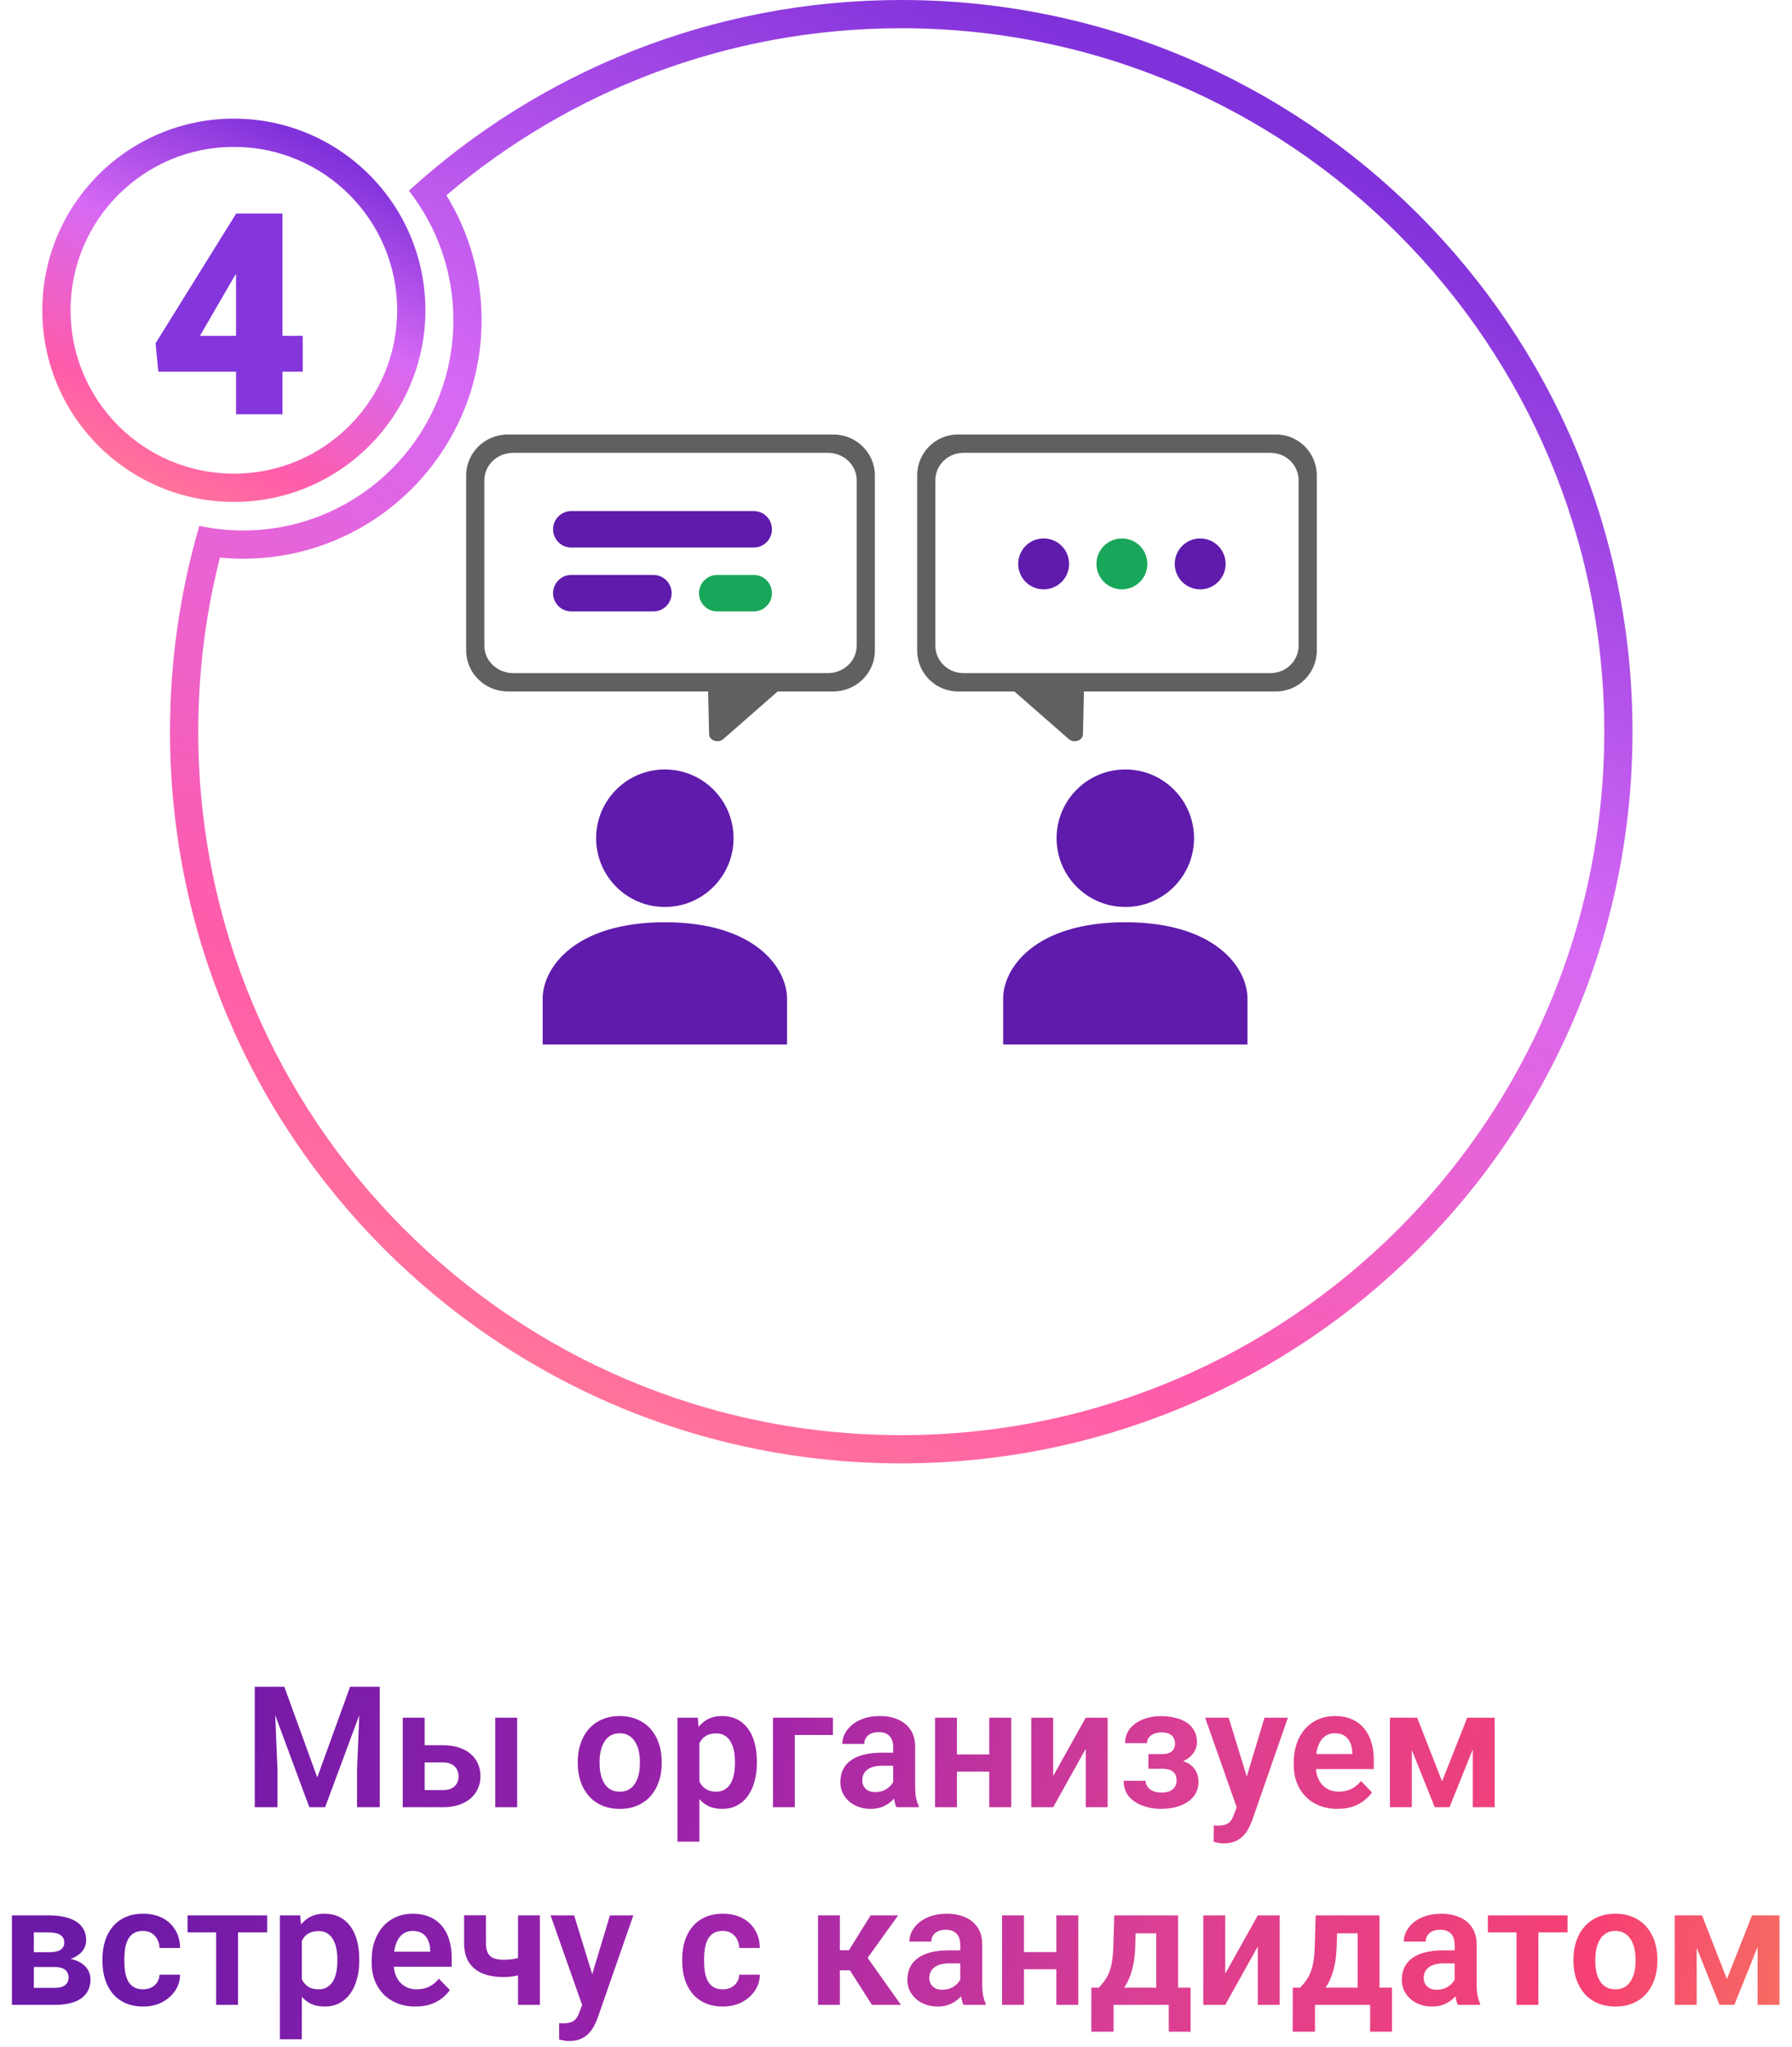 <svg width="127" height="145" viewBox="0 0 127 145" fill="none" xmlns="http://www.w3.org/2000/svg">
<path d="M21.456 23.785V26.324H11.222L11.026 24.313L16.739 15.123H19.337L16.515 19.742L14.171 23.785H21.456ZM20.02 15.123V29.342H16.729V15.123H20.02Z" fill="#8435DC"/>
<path fill-rule="evenodd" clip-rule="evenodd" d="M67.884 30.773H90.438C92.03 30.775 93.32 32.072 93.322 33.672V46.074C93.32 47.674 92.03 48.971 90.438 48.973H76.819L76.75 52.006C76.748 52.207 76.602 52.388 76.381 52.462C76.309 52.487 76.232 52.5 76.155 52.5C76.001 52.499 75.856 52.446 75.751 52.352L71.887 48.973H67.884C66.292 48.971 65.002 47.674 65 46.074V33.672C65.002 32.072 66.292 30.775 67.884 30.773ZM90.051 32.073H68.271C67.176 32.074 66.288 32.946 66.287 34.021V45.725C66.288 46.8 67.176 47.672 68.271 47.673H90.051C91.146 47.672 92.033 46.8 92.034 45.725V34.021C92.033 32.946 91.146 32.074 90.051 32.073Z" fill="#606060"/>
<path fill-rule="evenodd" clip-rule="evenodd" d="M59.054 30.773H35.988C34.36 30.775 33.04 32.072 33.038 33.672V46.074C33.04 47.674 34.36 48.971 35.988 48.973H50.185L50.254 52.006C50.256 52.207 50.402 52.388 50.622 52.462C50.695 52.487 50.772 52.5 50.849 52.5C51.002 52.499 51.148 52.446 51.253 52.352L55.117 48.973H59.054C60.682 48.971 62.002 47.674 62.004 46.074V33.672C62.002 32.072 60.682 30.775 59.054 30.773ZM36.359 32.073H58.683C59.806 32.074 60.715 32.946 60.717 34.021V45.725C60.715 46.8 59.806 47.672 58.683 47.673H36.359C35.236 47.672 34.327 46.8 34.326 45.725V34.021C34.327 32.946 35.236 32.074 36.359 32.073Z" fill="#606060"/>
<path d="M39.196 37.489C39.196 36.775 39.775 36.196 40.489 36.196H53.416C54.13 36.196 54.709 36.775 54.709 37.489C54.709 38.203 54.13 38.782 53.416 38.782H40.489C39.775 38.782 39.196 38.203 39.196 37.489Z" fill="#5F1BAB"/>
<path d="M39.196 42.014C39.196 41.3 39.775 40.721 40.489 40.721H46.306C47.02 40.721 47.599 41.3 47.599 42.014C47.599 42.727 47.02 43.306 46.306 43.306H40.489C39.775 43.306 39.196 42.727 39.196 42.014Z" fill="#5F1BAB"/>
<path d="M75.768 39.939C75.768 38.943 74.96 38.135 73.964 38.135C72.968 38.135 72.16 38.943 72.16 39.939C72.16 40.935 72.968 41.743 73.964 41.743C74.96 41.743 75.768 40.935 75.768 39.939Z" fill="#5F1BAB"/>
<path d="M85.058 38.135C86.054 38.135 86.861 38.943 86.861 39.939C86.861 40.935 86.054 41.743 85.058 41.743C84.061 41.743 83.254 40.935 83.254 39.939C83.254 38.943 84.061 38.135 85.058 38.135Z" fill="#5F1BAB"/>
<path d="M42.248 59.368C42.248 62.058 44.428 64.239 47.118 64.239C49.807 64.239 51.988 62.058 51.988 59.368C51.988 56.679 49.807 54.498 47.118 54.498C44.428 54.498 42.248 56.679 42.248 59.368Z" fill="#5F1BAB"/>
<path d="M84.622 59.368C84.622 62.058 82.441 64.239 79.751 64.239C77.062 64.239 74.881 62.058 74.881 59.368C74.881 56.679 77.062 54.498 79.751 54.498C82.441 54.498 84.622 56.679 84.622 59.368Z" fill="#5F1BAB"/>
<path d="M71.093 70.732C71.093 68.568 73.344 65.321 79.751 65.321C86.159 65.321 88.41 68.568 88.41 70.732V73.979H71.093V70.732Z" fill="#5F1BAB"/>
<path d="M47.118 65.321C53.525 65.321 55.776 68.568 55.776 70.732V73.979H38.459V70.732C38.459 68.568 40.711 65.321 47.118 65.321Z" fill="#5F1BAB"/>
<path d="M79.511 38.135C80.507 38.135 81.314 38.943 81.314 39.939C81.314 40.935 80.507 41.743 79.511 41.743C78.514 41.743 77.707 40.935 77.707 39.939C77.707 38.943 78.514 38.135 79.511 38.135Z" fill="#18A75A"/>
<path d="M49.538 42.014C49.538 41.3 50.116 40.721 50.83 40.721H53.416C54.13 40.721 54.709 41.3 54.709 42.014C54.709 42.727 54.13 43.306 53.416 43.306H50.83C50.116 43.306 49.538 42.727 49.538 42.014Z" fill="#18A75A"/>
<path fill-rule="evenodd" clip-rule="evenodd" d="M63.872 101.647C91.389 101.647 113.696 79.34 113.696 51.824C113.696 24.307 91.389 2 63.872 2C51.577 2 40.326 6.451 31.636 13.833C33.217 16.405 34.13 19.434 34.13 22.673C34.13 32.006 26.564 39.572 17.231 39.572C16.676 39.572 16.128 39.545 15.586 39.493C14.583 43.434 14.049 47.565 14.049 51.824C14.049 79.34 36.356 101.647 63.872 101.647ZM14.127 37.248C15.128 37.46 16.166 37.572 17.231 37.572C25.459 37.572 32.13 30.901 32.13 22.673C32.13 19.217 30.953 16.035 28.978 13.508C38.187 5.116 50.432 0 63.872 0C92.494 0 115.696 23.202 115.696 51.824C115.696 80.445 92.494 103.647 63.872 103.647C35.251 103.647 12.049 80.445 12.049 51.824C12.049 46.763 12.774 41.872 14.127 37.248Z" fill="url(#paint0_linear_1099_7979)"/>
<path fill-rule="evenodd" clip-rule="evenodd" d="M16.574 33.55C22.966 33.55 28.148 28.368 28.148 21.976C28.148 15.585 22.966 10.403 16.574 10.403C10.182 10.403 5 15.585 5 21.976C5 28.368 10.182 33.55 16.574 33.55ZM16.574 35.55C24.071 35.55 30.148 29.473 30.148 21.976C30.148 14.48 24.071 8.403 16.574 8.403C9.078 8.403 3 14.48 3 21.976C3 29.473 9.078 35.55 16.574 35.55Z" fill="url(#paint1_linear_1099_7979)"/>
<path d="M18.758 119.469H20.152L22.484 125.891L24.811 119.469H26.211L23.041 128H21.922L18.758 119.469ZM18.055 119.469H19.42L19.666 125.369V128H18.055V119.469ZM25.543 119.469H26.914V128H25.303V125.369L25.543 119.469ZM29.539 123.611H31.391C31.953 123.611 32.432 123.705 32.826 123.893C33.225 124.076 33.527 124.334 33.734 124.666C33.945 124.994 34.051 125.375 34.051 125.809C34.051 126.121 33.99 126.412 33.869 126.682C33.752 126.947 33.58 127.18 33.353 127.379C33.127 127.574 32.848 127.727 32.516 127.836C32.188 127.945 31.812 128 31.391 128H28.543V121.66H30.096V126.787H31.391C31.66 126.787 31.875 126.742 32.035 126.652C32.199 126.559 32.316 126.439 32.387 126.295C32.461 126.146 32.498 125.988 32.498 125.82C32.498 125.648 32.461 125.488 32.387 125.34C32.316 125.188 32.199 125.064 32.035 124.971C31.875 124.877 31.66 124.83 31.391 124.83H29.539V123.611ZM36.652 121.66V128H35.1V121.66H36.652ZM40.947 124.895V124.771C40.947 124.307 41.014 123.879 41.147 123.488C41.279 123.094 41.473 122.752 41.727 122.463C41.98 122.174 42.291 121.949 42.658 121.789C43.025 121.625 43.443 121.543 43.912 121.543C44.389 121.543 44.81 121.625 45.178 121.789C45.549 121.949 45.861 122.174 46.115 122.463C46.369 122.752 46.562 123.094 46.695 123.488C46.828 123.879 46.895 124.307 46.895 124.771V124.895C46.895 125.355 46.828 125.783 46.695 126.178C46.562 126.568 46.369 126.91 46.115 127.203C45.861 127.492 45.551 127.717 45.184 127.877C44.816 128.037 44.397 128.117 43.924 128.117C43.455 128.117 43.035 128.037 42.664 127.877C42.293 127.717 41.98 127.492 41.727 127.203C41.473 126.91 41.279 126.568 41.147 126.178C41.014 125.783 40.947 125.355 40.947 124.895ZM42.494 124.771V124.895C42.494 125.172 42.522 125.432 42.576 125.674C42.631 125.916 42.715 126.129 42.828 126.312C42.941 126.496 43.088 126.641 43.268 126.746C43.451 126.848 43.67 126.898 43.924 126.898C44.174 126.898 44.389 126.848 44.568 126.746C44.748 126.641 44.895 126.496 45.008 126.312C45.125 126.129 45.211 125.916 45.266 125.674C45.32 125.432 45.348 125.172 45.348 124.895V124.771C45.348 124.498 45.32 124.242 45.266 124.004C45.211 123.762 45.125 123.549 45.008 123.365C44.895 123.178 44.746 123.031 44.562 122.926C44.383 122.816 44.166 122.762 43.912 122.762C43.662 122.762 43.447 122.816 43.268 122.926C43.088 123.031 42.941 123.178 42.828 123.365C42.715 123.549 42.631 123.762 42.576 124.004C42.522 124.242 42.494 124.498 42.494 124.771ZM49.566 122.879V130.438H48.014V121.66H49.449L49.566 122.879ZM53.639 124.766V124.889C53.639 125.35 53.584 125.777 53.475 126.172C53.369 126.562 53.213 126.904 53.006 127.197C52.799 127.486 52.541 127.713 52.232 127.877C51.928 128.037 51.576 128.117 51.178 128.117C50.787 128.117 50.447 128.043 50.158 127.895C49.869 127.742 49.625 127.527 49.426 127.25C49.227 126.973 49.066 126.65 48.945 126.283C48.828 125.912 48.74 125.508 48.682 125.07V124.678C48.74 124.213 48.828 123.791 48.945 123.412C49.066 123.029 49.227 122.699 49.426 122.422C49.625 122.141 49.867 121.924 50.152 121.771C50.441 121.619 50.779 121.543 51.166 121.543C51.568 121.543 51.922 121.619 52.227 121.771C52.535 121.924 52.795 122.143 53.006 122.428C53.217 122.713 53.375 123.053 53.48 123.447C53.586 123.842 53.639 124.281 53.639 124.766ZM52.086 124.889V124.766C52.086 124.484 52.06 124.225 52.01 123.986C51.959 123.744 51.881 123.533 51.775 123.354C51.67 123.17 51.533 123.027 51.365 122.926C51.197 122.824 50.994 122.773 50.756 122.773C50.518 122.773 50.312 122.812 50.141 122.891C49.969 122.969 49.828 123.08 49.719 123.225C49.609 123.369 49.523 123.541 49.461 123.74C49.402 123.936 49.363 124.152 49.344 124.391V125.363C49.379 125.652 49.447 125.912 49.549 126.143C49.65 126.373 49.799 126.557 49.994 126.693C50.193 126.83 50.451 126.898 50.768 126.898C51.006 126.898 51.209 126.846 51.377 126.74C51.545 126.635 51.682 126.49 51.787 126.307C51.893 126.119 51.969 125.904 52.016 125.662C52.062 125.42 52.086 125.162 52.086 124.889ZM59.029 121.66V122.885H56.328V128H54.781V121.66H59.029ZM63.301 126.652V123.729C63.301 123.514 63.264 123.328 63.19 123.172C63.115 123.016 63.002 122.895 62.85 122.809C62.697 122.723 62.504 122.68 62.27 122.68C62.062 122.68 61.881 122.715 61.725 122.785C61.572 122.855 61.455 122.955 61.373 123.084C61.291 123.209 61.25 123.354 61.25 123.518H59.697C59.697 123.256 59.76 123.008 59.885 122.773C60.01 122.535 60.188 122.324 60.418 122.141C60.652 121.953 60.932 121.807 61.256 121.701C61.584 121.596 61.951 121.543 62.357 121.543C62.838 121.543 63.266 121.625 63.641 121.789C64.019 121.949 64.316 122.191 64.531 122.516C64.75 122.84 64.859 123.248 64.859 123.74V126.506C64.859 126.822 64.879 127.094 64.918 127.32C64.961 127.543 65.023 127.736 65.106 127.9V128H63.529C63.455 127.84 63.398 127.637 63.359 127.391C63.32 127.141 63.301 126.895 63.301 126.652ZM63.518 124.139L63.529 125.059H62.551C62.309 125.059 62.096 125.084 61.912 125.135C61.728 125.182 61.578 125.252 61.461 125.346C61.344 125.436 61.256 125.545 61.197 125.674C61.139 125.799 61.109 125.941 61.109 126.102C61.109 126.258 61.145 126.398 61.215 126.523C61.289 126.648 61.395 126.748 61.531 126.822C61.672 126.893 61.836 126.928 62.023 126.928C62.297 126.928 62.535 126.873 62.738 126.764C62.941 126.65 63.1 126.514 63.213 126.354C63.326 126.193 63.387 126.041 63.395 125.896L63.84 126.564C63.785 126.725 63.703 126.895 63.594 127.074C63.484 127.254 63.344 127.422 63.172 127.578C63 127.734 62.793 127.863 62.551 127.965C62.309 128.066 62.027 128.117 61.707 128.117C61.297 128.117 60.93 128.035 60.605 127.871C60.281 127.707 60.025 127.482 59.838 127.197C59.65 126.912 59.557 126.588 59.557 126.225C59.557 125.889 59.619 125.592 59.744 125.334C59.869 125.076 60.055 124.859 60.301 124.684C60.547 124.504 60.852 124.369 61.215 124.279C61.582 124.186 62.002 124.139 62.475 124.139H63.518ZM70.584 124.262V125.475H67.332V124.262H70.584ZM67.818 121.66V128H66.266V121.66H67.818ZM71.668 121.66V128H70.109V121.66H71.668ZM74.639 125.791L76.947 121.66H78.5V128H76.947V123.863L74.639 128H73.086V121.66H74.639V125.791ZM82.625 124.977H81.389V124.238H82.332C82.562 124.238 82.746 124.207 82.883 124.145C83.023 124.082 83.123 123.994 83.182 123.881C83.244 123.768 83.275 123.637 83.275 123.488C83.275 123.355 83.246 123.23 83.188 123.113C83.129 122.992 83.031 122.895 82.894 122.82C82.758 122.742 82.568 122.703 82.326 122.703C82.127 122.703 81.949 122.734 81.793 122.797C81.637 122.859 81.514 122.947 81.424 123.061C81.334 123.174 81.289 123.309 81.289 123.465H79.736C79.736 123.066 79.85 122.725 80.076 122.439C80.307 122.154 80.613 121.936 80.996 121.783C81.379 121.627 81.799 121.549 82.256 121.549C82.65 121.549 83.006 121.59 83.322 121.672C83.639 121.75 83.908 121.867 84.131 122.023C84.353 122.18 84.525 122.373 84.647 122.604C84.768 122.83 84.828 123.094 84.828 123.395C84.828 123.609 84.777 123.812 84.676 124.004C84.574 124.195 84.428 124.365 84.236 124.514C84.045 124.658 83.812 124.771 83.539 124.854C83.269 124.936 82.965 124.977 82.625 124.977ZM81.389 124.555H82.625C83.004 124.555 83.336 124.592 83.621 124.666C83.91 124.736 84.152 124.842 84.348 124.982C84.543 125.123 84.689 125.297 84.787 125.504C84.889 125.707 84.939 125.941 84.939 126.207C84.939 126.508 84.873 126.777 84.74 127.016C84.611 127.25 84.428 127.449 84.189 127.613C83.951 127.777 83.668 127.902 83.34 127.988C83.012 128.074 82.65 128.117 82.256 128.117C81.83 128.117 81.416 128.047 81.014 127.906C80.615 127.766 80.285 127.549 80.023 127.256C79.766 126.963 79.637 126.586 79.637 126.125H81.189C81.189 126.273 81.234 126.412 81.324 126.541C81.414 126.67 81.543 126.773 81.711 126.852C81.883 126.926 82.09 126.963 82.332 126.963C82.578 126.963 82.779 126.924 82.936 126.846C83.092 126.768 83.205 126.664 83.275 126.535C83.35 126.402 83.387 126.264 83.387 126.119C83.387 125.92 83.348 125.76 83.269 125.639C83.195 125.514 83.078 125.422 82.918 125.363C82.762 125.305 82.566 125.275 82.332 125.275H81.389V124.555ZM87.916 127.297L89.615 121.66H91.273L88.731 128.961C88.672 129.117 88.596 129.287 88.502 129.471C88.412 129.654 88.291 129.828 88.139 129.992C87.986 130.16 87.795 130.297 87.564 130.402C87.338 130.508 87.062 130.561 86.738 130.561C86.598 130.561 86.473 130.551 86.363 130.531C86.254 130.512 86.139 130.486 86.018 130.455V129.295C86.057 129.299 86.102 129.301 86.152 129.301C86.207 129.305 86.254 129.307 86.293 129.307C86.519 129.307 86.707 129.279 86.856 129.225C87.004 129.174 87.123 129.09 87.213 128.973C87.307 128.859 87.385 128.711 87.447 128.527L87.916 127.297ZM87.078 121.66L88.514 126.33L88.766 127.965L87.699 128.158L85.408 121.66H87.078ZM94.789 128.117C94.309 128.117 93.877 128.039 93.494 127.883C93.111 127.727 92.785 127.51 92.516 127.232C92.25 126.951 92.045 126.625 91.9 126.254C91.76 125.879 91.689 125.477 91.689 125.047V124.812C91.689 124.324 91.76 123.881 91.9 123.482C92.041 123.08 92.24 122.734 92.498 122.445C92.756 122.156 93.064 121.934 93.424 121.777C93.783 121.621 94.18 121.543 94.613 121.543C95.062 121.543 95.459 121.619 95.803 121.771C96.147 121.92 96.434 122.131 96.664 122.404C96.894 122.678 97.068 123.006 97.186 123.389C97.303 123.768 97.361 124.188 97.361 124.648V125.299H92.393V124.232H95.838V124.115C95.83 123.869 95.783 123.645 95.697 123.441C95.611 123.234 95.478 123.07 95.299 122.949C95.119 122.824 94.887 122.762 94.602 122.762C94.371 122.762 94.17 122.812 93.998 122.914C93.83 123.012 93.689 123.152 93.576 123.336C93.467 123.516 93.385 123.73 93.33 123.98C93.275 124.23 93.248 124.508 93.248 124.812V125.047C93.248 125.312 93.283 125.559 93.353 125.785C93.428 126.012 93.535 126.209 93.676 126.377C93.82 126.541 93.992 126.67 94.191 126.764C94.394 126.854 94.625 126.898 94.883 126.898C95.207 126.898 95.5 126.836 95.762 126.711C96.027 126.582 96.258 126.393 96.453 126.143L97.232 126.951C97.1 127.146 96.92 127.334 96.693 127.514C96.471 127.693 96.201 127.84 95.885 127.953C95.568 128.062 95.203 128.117 94.789 128.117ZM102.201 126.172L103.982 121.66H105.277L102.729 128H101.68L99.137 121.66H100.438L102.201 126.172ZM100.057 121.66V128H98.504V121.66H100.057ZM104.375 128V121.66H105.928V128H104.375ZM3.857 139.316H1.848L1.836 138.268H3.488C3.734 138.268 3.936 138.242 4.092 138.191C4.248 138.141 4.363 138.064 4.438 137.963C4.516 137.861 4.555 137.738 4.555 137.594C4.555 137.469 4.531 137.361 4.484 137.271C4.438 137.178 4.367 137.102 4.273 137.043C4.184 136.984 4.068 136.941 3.928 136.914C3.791 136.883 3.631 136.867 3.447 136.867H2.398V142H0.846V135.66H3.447C3.857 135.66 4.227 135.697 4.555 135.771C4.883 135.842 5.162 135.949 5.393 136.094C5.623 136.238 5.799 136.422 5.92 136.645C6.045 136.863 6.107 137.121 6.107 137.418C6.107 137.613 6.064 137.797 5.979 137.969C5.893 138.141 5.766 138.293 5.598 138.426C5.43 138.559 5.223 138.668 4.977 138.754C4.73 138.836 4.449 138.887 4.133 138.906L3.857 139.316ZM3.857 142H1.432L2.006 140.793H3.857C4.084 140.793 4.271 140.766 4.42 140.711C4.568 140.652 4.678 140.568 4.748 140.459C4.822 140.35 4.859 140.217 4.859 140.061C4.859 139.908 4.824 139.777 4.754 139.668C4.688 139.555 4.58 139.469 4.432 139.41C4.287 139.348 4.096 139.316 3.857 139.316H2.258L2.27 138.268H4.127L4.537 138.684C4.959 138.711 5.309 138.797 5.586 138.941C5.863 139.082 6.07 139.262 6.207 139.48C6.344 139.695 6.412 139.932 6.412 140.189C6.412 140.49 6.355 140.754 6.242 140.98C6.129 141.207 5.963 141.396 5.744 141.549C5.525 141.697 5.258 141.811 4.941 141.889C4.625 141.963 4.264 142 3.857 142ZM10.139 140.898C10.357 140.898 10.553 140.855 10.725 140.77C10.896 140.684 11.033 140.562 11.135 140.406C11.24 140.25 11.297 140.068 11.305 139.861H12.764C12.756 140.291 12.635 140.676 12.4 141.016C12.166 141.355 11.854 141.625 11.463 141.824C11.076 142.02 10.643 142.117 10.162 142.117C9.674 142.117 9.248 142.035 8.885 141.871C8.521 141.707 8.219 141.479 7.977 141.186C7.738 140.893 7.559 140.553 7.438 140.166C7.32 139.779 7.262 139.365 7.262 138.924V138.736C7.262 138.295 7.32 137.881 7.438 137.494C7.559 137.107 7.738 136.768 7.977 136.475C8.219 136.182 8.521 135.953 8.885 135.789C9.248 135.625 9.672 135.543 10.156 135.543C10.668 135.543 11.117 135.643 11.504 135.842C11.895 136.041 12.199 136.322 12.418 136.686C12.641 137.049 12.756 137.477 12.764 137.969H11.305C11.297 137.742 11.246 137.539 11.152 137.359C11.059 137.18 10.926 137.035 10.754 136.926C10.582 136.816 10.373 136.762 10.127 136.762C9.865 136.762 9.646 136.816 9.471 136.926C9.299 137.035 9.164 137.186 9.066 137.377C8.973 137.564 8.906 137.775 8.867 138.01C8.832 138.24 8.814 138.482 8.814 138.736V138.924C8.814 139.182 8.832 139.428 8.867 139.662C8.906 139.896 8.973 140.107 9.066 140.295C9.164 140.479 9.299 140.625 9.471 140.734C9.646 140.844 9.869 140.898 10.139 140.898ZM16.871 135.66V142H15.318V135.66H16.871ZM18.934 135.66V136.867H13.291V135.66H18.934ZM21.389 136.879V144.438H19.836V135.66H21.271L21.389 136.879ZM25.461 138.766V138.889C25.461 139.35 25.406 139.777 25.297 140.172C25.191 140.562 25.035 140.904 24.828 141.197C24.621 141.486 24.363 141.713 24.055 141.877C23.75 142.037 23.398 142.117 23 142.117C22.609 142.117 22.27 142.043 21.98 141.895C21.691 141.742 21.447 141.527 21.248 141.25C21.049 140.973 20.889 140.65 20.768 140.283C20.65 139.912 20.562 139.508 20.504 139.07V138.678C20.562 138.213 20.65 137.791 20.768 137.412C20.889 137.029 21.049 136.699 21.248 136.422C21.447 136.141 21.689 135.924 21.975 135.771C22.264 135.619 22.602 135.543 22.988 135.543C23.391 135.543 23.744 135.619 24.049 135.771C24.357 135.924 24.617 136.143 24.828 136.428C25.039 136.713 25.197 137.053 25.303 137.447C25.408 137.842 25.461 138.281 25.461 138.766ZM23.908 138.889V138.766C23.908 138.484 23.883 138.225 23.832 137.986C23.781 137.744 23.703 137.533 23.598 137.354C23.492 137.17 23.355 137.027 23.188 136.926C23.02 136.824 22.816 136.773 22.578 136.773C22.34 136.773 22.135 136.812 21.963 136.891C21.791 136.969 21.65 137.08 21.541 137.225C21.432 137.369 21.346 137.541 21.283 137.74C21.225 137.936 21.186 138.152 21.166 138.391V139.363C21.201 139.652 21.27 139.912 21.371 140.143C21.473 140.373 21.621 140.557 21.816 140.693C22.016 140.83 22.273 140.898 22.59 140.898C22.828 140.898 23.031 140.846 23.199 140.74C23.367 140.635 23.504 140.49 23.609 140.307C23.715 140.119 23.791 139.904 23.838 139.662C23.885 139.42 23.908 139.162 23.908 138.889ZM29.439 142.117C28.959 142.117 28.527 142.039 28.145 141.883C27.762 141.727 27.436 141.51 27.166 141.232C26.9 140.951 26.695 140.625 26.551 140.254C26.41 139.879 26.34 139.477 26.34 139.047V138.812C26.34 138.324 26.41 137.881 26.551 137.482C26.691 137.08 26.891 136.734 27.148 136.445C27.406 136.156 27.715 135.934 28.074 135.777C28.434 135.621 28.83 135.543 29.264 135.543C29.713 135.543 30.109 135.619 30.453 135.771C30.797 135.92 31.084 136.131 31.314 136.404C31.545 136.678 31.719 137.006 31.836 137.389C31.953 137.768 32.012 138.188 32.012 138.648V139.299H27.043V138.232H30.488V138.115C30.48 137.869 30.434 137.645 30.348 137.441C30.262 137.234 30.129 137.07 29.949 136.949C29.77 136.824 29.537 136.762 29.252 136.762C29.021 136.762 28.82 136.812 28.648 136.914C28.48 137.012 28.34 137.152 28.227 137.336C28.117 137.516 28.035 137.73 27.98 137.98C27.926 138.23 27.898 138.508 27.898 138.812V139.047C27.898 139.312 27.934 139.559 28.004 139.785C28.078 140.012 28.186 140.209 28.326 140.377C28.471 140.541 28.643 140.67 28.842 140.764C29.045 140.854 29.275 140.898 29.533 140.898C29.857 140.898 30.15 140.836 30.412 140.711C30.678 140.582 30.908 140.393 31.104 140.143L31.883 140.951C31.75 141.146 31.57 141.334 31.344 141.514C31.121 141.693 30.852 141.84 30.535 141.953C30.219 142.062 29.854 142.117 29.439 142.117ZM38.264 135.66V142H36.711V135.66H38.264ZM37.56 138.42V139.639C37.412 139.709 37.232 139.775 37.022 139.838C36.815 139.896 36.596 139.943 36.365 139.979C36.139 140.014 35.918 140.031 35.703 140.031C35.121 140.031 34.619 139.945 34.197 139.773C33.779 139.602 33.457 139.338 33.23 138.982C33.004 138.623 32.891 138.164 32.891 137.605V135.654H34.438V137.605C34.438 137.906 34.482 138.145 34.572 138.32C34.662 138.496 34.801 138.621 34.988 138.695C35.176 138.77 35.414 138.807 35.703 138.807C35.926 138.807 36.139 138.791 36.342 138.76C36.545 138.725 36.746 138.68 36.945 138.625C37.148 138.566 37.353 138.498 37.56 138.42ZM41.527 141.297L43.227 135.66H44.885L42.342 142.961C42.283 143.117 42.207 143.287 42.113 143.471C42.023 143.654 41.902 143.828 41.75 143.992C41.598 144.16 41.406 144.297 41.176 144.402C40.949 144.508 40.674 144.561 40.35 144.561C40.209 144.561 40.084 144.551 39.975 144.531C39.865 144.512 39.75 144.486 39.629 144.455V143.295C39.668 143.299 39.713 143.301 39.764 143.301C39.818 143.305 39.865 143.307 39.904 143.307C40.131 143.307 40.318 143.279 40.467 143.225C40.615 143.174 40.734 143.09 40.824 142.973C40.918 142.859 40.996 142.711 41.059 142.527L41.527 141.297ZM40.69 135.66L42.125 140.33L42.377 141.965L41.31 142.158L39.02 135.66H40.69ZM51.225 140.898C51.443 140.898 51.639 140.855 51.81 140.77C51.982 140.684 52.119 140.562 52.221 140.406C52.326 140.25 52.383 140.068 52.391 139.861H53.85C53.842 140.291 53.721 140.676 53.486 141.016C53.252 141.355 52.94 141.625 52.549 141.824C52.162 142.02 51.728 142.117 51.248 142.117C50.76 142.117 50.334 142.035 49.971 141.871C49.607 141.707 49.305 141.479 49.062 141.186C48.824 140.893 48.645 140.553 48.523 140.166C48.406 139.779 48.348 139.365 48.348 138.924V138.736C48.348 138.295 48.406 137.881 48.523 137.494C48.645 137.107 48.824 136.768 49.062 136.475C49.305 136.182 49.607 135.953 49.971 135.789C50.334 135.625 50.758 135.543 51.242 135.543C51.754 135.543 52.203 135.643 52.59 135.842C52.98 136.041 53.285 136.322 53.504 136.686C53.727 137.049 53.842 137.477 53.85 137.969H52.391C52.383 137.742 52.332 137.539 52.238 137.359C52.145 137.18 52.012 137.035 51.84 136.926C51.668 136.816 51.459 136.762 51.213 136.762C50.951 136.762 50.732 136.816 50.557 136.926C50.385 137.035 50.25 137.186 50.152 137.377C50.059 137.564 49.992 137.775 49.953 138.01C49.918 138.24 49.9 138.482 49.9 138.736V138.924C49.9 139.182 49.918 139.428 49.953 139.662C49.992 139.896 50.059 140.107 50.152 140.295C50.25 140.479 50.385 140.625 50.557 140.734C50.732 140.844 50.955 140.898 51.225 140.898ZM59.522 135.66V142H57.975V135.66H59.522ZM63.652 135.66L60.857 139.551H59.211L59.018 138.133H60.16L61.701 135.66H63.652ZM61.795 142L60.06 139.281L61.35 138.473L63.852 142H61.795ZM68.053 140.652V137.729C68.053 137.514 68.016 137.328 67.941 137.172C67.867 137.016 67.754 136.895 67.602 136.809C67.449 136.723 67.256 136.68 67.022 136.68C66.814 136.68 66.633 136.715 66.477 136.785C66.324 136.855 66.207 136.955 66.125 137.084C66.043 137.209 66.002 137.354 66.002 137.518H64.449C64.449 137.256 64.512 137.008 64.637 136.773C64.762 136.535 64.939 136.324 65.17 136.141C65.404 135.953 65.684 135.807 66.008 135.701C66.336 135.596 66.703 135.543 67.109 135.543C67.59 135.543 68.018 135.625 68.393 135.789C68.772 135.949 69.068 136.191 69.283 136.516C69.502 136.84 69.611 137.248 69.611 137.74V140.506C69.611 140.822 69.631 141.094 69.67 141.32C69.713 141.543 69.775 141.736 69.857 141.9V142H68.281C68.207 141.84 68.15 141.637 68.111 141.391C68.072 141.141 68.053 140.895 68.053 140.652ZM68.269 138.139L68.281 139.059H67.303C67.061 139.059 66.848 139.084 66.664 139.135C66.481 139.182 66.33 139.252 66.213 139.346C66.096 139.436 66.008 139.545 65.949 139.674C65.891 139.799 65.861 139.941 65.861 140.102C65.861 140.258 65.897 140.398 65.967 140.523C66.041 140.648 66.147 140.748 66.283 140.822C66.424 140.893 66.588 140.928 66.775 140.928C67.049 140.928 67.287 140.873 67.49 140.764C67.693 140.65 67.852 140.514 67.965 140.354C68.078 140.193 68.139 140.041 68.147 139.896L68.592 140.564C68.537 140.725 68.455 140.895 68.346 141.074C68.236 141.254 68.096 141.422 67.924 141.578C67.752 141.734 67.545 141.863 67.303 141.965C67.061 142.066 66.779 142.117 66.459 142.117C66.049 142.117 65.682 142.035 65.357 141.871C65.033 141.707 64.777 141.482 64.59 141.197C64.402 140.912 64.309 140.588 64.309 140.225C64.309 139.889 64.371 139.592 64.496 139.334C64.621 139.076 64.807 138.859 65.053 138.684C65.299 138.504 65.603 138.369 65.967 138.279C66.334 138.186 66.754 138.139 67.227 138.139H68.269ZM75.336 138.262V139.475H72.084V138.262H75.336ZM72.57 135.66V142H71.018V135.66H72.57ZM76.42 135.66V142H74.861V135.66H76.42ZM78.969 135.66H80.516L80.457 137.84C80.438 138.5 80.359 139.07 80.223 139.551C80.09 140.027 79.912 140.428 79.689 140.752C79.471 141.076 79.221 141.338 78.939 141.537C78.662 141.736 78.371 141.891 78.066 142H77.697L77.691 140.793L77.873 140.781C78.057 140.586 78.211 140.395 78.336 140.207C78.465 140.016 78.568 139.811 78.647 139.592C78.725 139.373 78.783 139.123 78.822 138.842C78.865 138.557 78.893 138.223 78.904 137.84L78.969 135.66ZM79.385 135.66H83.492V142H81.945V136.932H79.385V135.66ZM77.346 140.781H84.377V143.898H82.83V142H78.922V143.898H77.34L77.346 140.781ZM86.832 139.791L89.141 135.66H90.693V142H89.141V137.863L86.832 142H85.279V135.66H86.832V139.791ZM93.242 135.66H94.789L94.731 137.84C94.711 138.5 94.633 139.07 94.496 139.551C94.363 140.027 94.186 140.428 93.963 140.752C93.744 141.076 93.494 141.338 93.213 141.537C92.936 141.736 92.644 141.891 92.34 142H91.971L91.965 140.793L92.147 140.781C92.33 140.586 92.484 140.395 92.609 140.207C92.738 140.016 92.842 139.811 92.92 139.592C92.998 139.373 93.057 139.123 93.096 138.842C93.139 138.557 93.166 138.223 93.178 137.84L93.242 135.66ZM93.658 135.66H97.766V142H96.219V136.932H93.658V135.66ZM91.619 140.781H98.65V143.898H97.103V142H93.195V143.898H91.613L91.619 140.781ZM103.092 140.652V137.729C103.092 137.514 103.055 137.328 102.98 137.172C102.906 137.016 102.793 136.895 102.641 136.809C102.488 136.723 102.295 136.68 102.061 136.68C101.854 136.68 101.672 136.715 101.516 136.785C101.363 136.855 101.246 136.955 101.164 137.084C101.082 137.209 101.041 137.354 101.041 137.518H99.488C99.488 137.256 99.551 137.008 99.676 136.773C99.801 136.535 99.978 136.324 100.209 136.141C100.443 135.953 100.723 135.807 101.047 135.701C101.375 135.596 101.742 135.543 102.148 135.543C102.629 135.543 103.057 135.625 103.432 135.789C103.811 135.949 104.107 136.191 104.322 136.516C104.541 136.84 104.65 137.248 104.65 137.74V140.506C104.65 140.822 104.67 141.094 104.709 141.32C104.752 141.543 104.814 141.736 104.896 141.9V142H103.32C103.246 141.84 103.189 141.637 103.15 141.391C103.111 141.141 103.092 140.895 103.092 140.652ZM103.309 138.139L103.32 139.059H102.342C102.1 139.059 101.887 139.084 101.703 139.135C101.52 139.182 101.369 139.252 101.252 139.346C101.135 139.436 101.047 139.545 100.988 139.674C100.93 139.799 100.9 139.941 100.9 140.102C100.9 140.258 100.936 140.398 101.006 140.523C101.08 140.648 101.186 140.748 101.322 140.822C101.463 140.893 101.627 140.928 101.814 140.928C102.088 140.928 102.326 140.873 102.529 140.764C102.732 140.65 102.891 140.514 103.004 140.354C103.117 140.193 103.178 140.041 103.186 139.896L103.631 140.564C103.576 140.725 103.494 140.895 103.385 141.074C103.275 141.254 103.135 141.422 102.963 141.578C102.791 141.734 102.584 141.863 102.342 141.965C102.1 142.066 101.818 142.117 101.498 142.117C101.088 142.117 100.721 142.035 100.396 141.871C100.072 141.707 99.816 141.482 99.629 141.197C99.441 140.912 99.348 140.588 99.348 140.225C99.348 139.889 99.41 139.592 99.535 139.334C99.66 139.076 99.846 138.859 100.092 138.684C100.338 138.504 100.643 138.369 101.006 138.279C101.373 138.186 101.793 138.139 102.266 138.139H103.309ZM109.027 135.66V142H107.475V135.66H109.027ZM111.09 135.66V136.867H105.447V135.66H111.09ZM111.512 138.895V138.771C111.512 138.307 111.578 137.879 111.711 137.488C111.844 137.094 112.037 136.752 112.291 136.463C112.545 136.174 112.855 135.949 113.223 135.789C113.59 135.625 114.008 135.543 114.477 135.543C114.953 135.543 115.375 135.625 115.742 135.789C116.113 135.949 116.426 136.174 116.68 136.463C116.934 136.752 117.127 137.094 117.26 137.488C117.393 137.879 117.459 138.307 117.459 138.771V138.895C117.459 139.355 117.393 139.783 117.26 140.178C117.127 140.568 116.934 140.91 116.68 141.203C116.426 141.492 116.115 141.717 115.748 141.877C115.381 142.037 114.961 142.117 114.488 142.117C114.02 142.117 113.6 142.037 113.229 141.877C112.857 141.717 112.545 141.492 112.291 141.203C112.037 140.91 111.844 140.568 111.711 140.178C111.578 139.783 111.512 139.355 111.512 138.895ZM113.059 138.771V138.895C113.059 139.172 113.086 139.432 113.141 139.674C113.195 139.916 113.279 140.129 113.393 140.312C113.506 140.496 113.652 140.641 113.832 140.746C114.016 140.848 114.234 140.898 114.488 140.898C114.738 140.898 114.953 140.848 115.133 140.746C115.312 140.641 115.459 140.496 115.572 140.312C115.689 140.129 115.775 139.916 115.83 139.674C115.885 139.432 115.912 139.172 115.912 138.895V138.771C115.912 138.498 115.885 138.242 115.83 138.004C115.775 137.762 115.689 137.549 115.572 137.365C115.459 137.178 115.311 137.031 115.127 136.926C114.947 136.816 114.73 136.762 114.477 136.762C114.227 136.762 114.012 136.816 113.832 136.926C113.652 137.031 113.506 137.178 113.393 137.365C113.279 137.549 113.195 137.762 113.141 138.004C113.086 138.242 113.059 138.498 113.059 138.771ZM122.387 140.172L124.168 135.66H125.463L122.914 142H121.865L119.322 135.66H120.623L122.387 140.172ZM120.242 135.66V142H118.689V135.66H120.242ZM124.561 142V135.66H126.113V142H124.561Z" fill="url(#paint2_linear_1099_7979)"/>
<defs>
<linearGradient id="paint0_linear_1099_7979" x1="110.271" y1="18.826" x2="53.338" y2="134.499" gradientUnits="userSpaceOnUse">
<stop stop-color="#7F31DA"/>
<stop offset="0.326" stop-color="#D669F4"/>
<stop offset="0.654" stop-color="#FF5CAA"/>
<stop offset="1" stop-color="#FF9883"/>
</linearGradient>
<linearGradient id="paint1_linear_1099_7979" x1="28.727" y1="13.334" x2="13.815" y2="43.631" gradientUnits="userSpaceOnUse">
<stop stop-color="#7F31DA"/>
<stop offset="0.326" stop-color="#D669F4"/>
<stop offset="0.654" stop-color="#FF5CAA"/>
<stop offset="1" stop-color="#FF9883"/>
</linearGradient>
<linearGradient id="paint2_linear_1099_7979" x1="4.711" y1="140.134" x2="127.68" y2="162.21" gradientUnits="userSpaceOnUse">
<stop offset="0.024" stop-color="#6D19A8"/>
<stop offset="0.357" stop-color="#9F24AA"/>
<stop offset="0.597" stop-color="#D93F94"/>
<stop offset="0.852" stop-color="#F64073"/>
<stop offset="0.958" stop-color="#F66B63"/>
</linearGradient>
</defs>
</svg>
